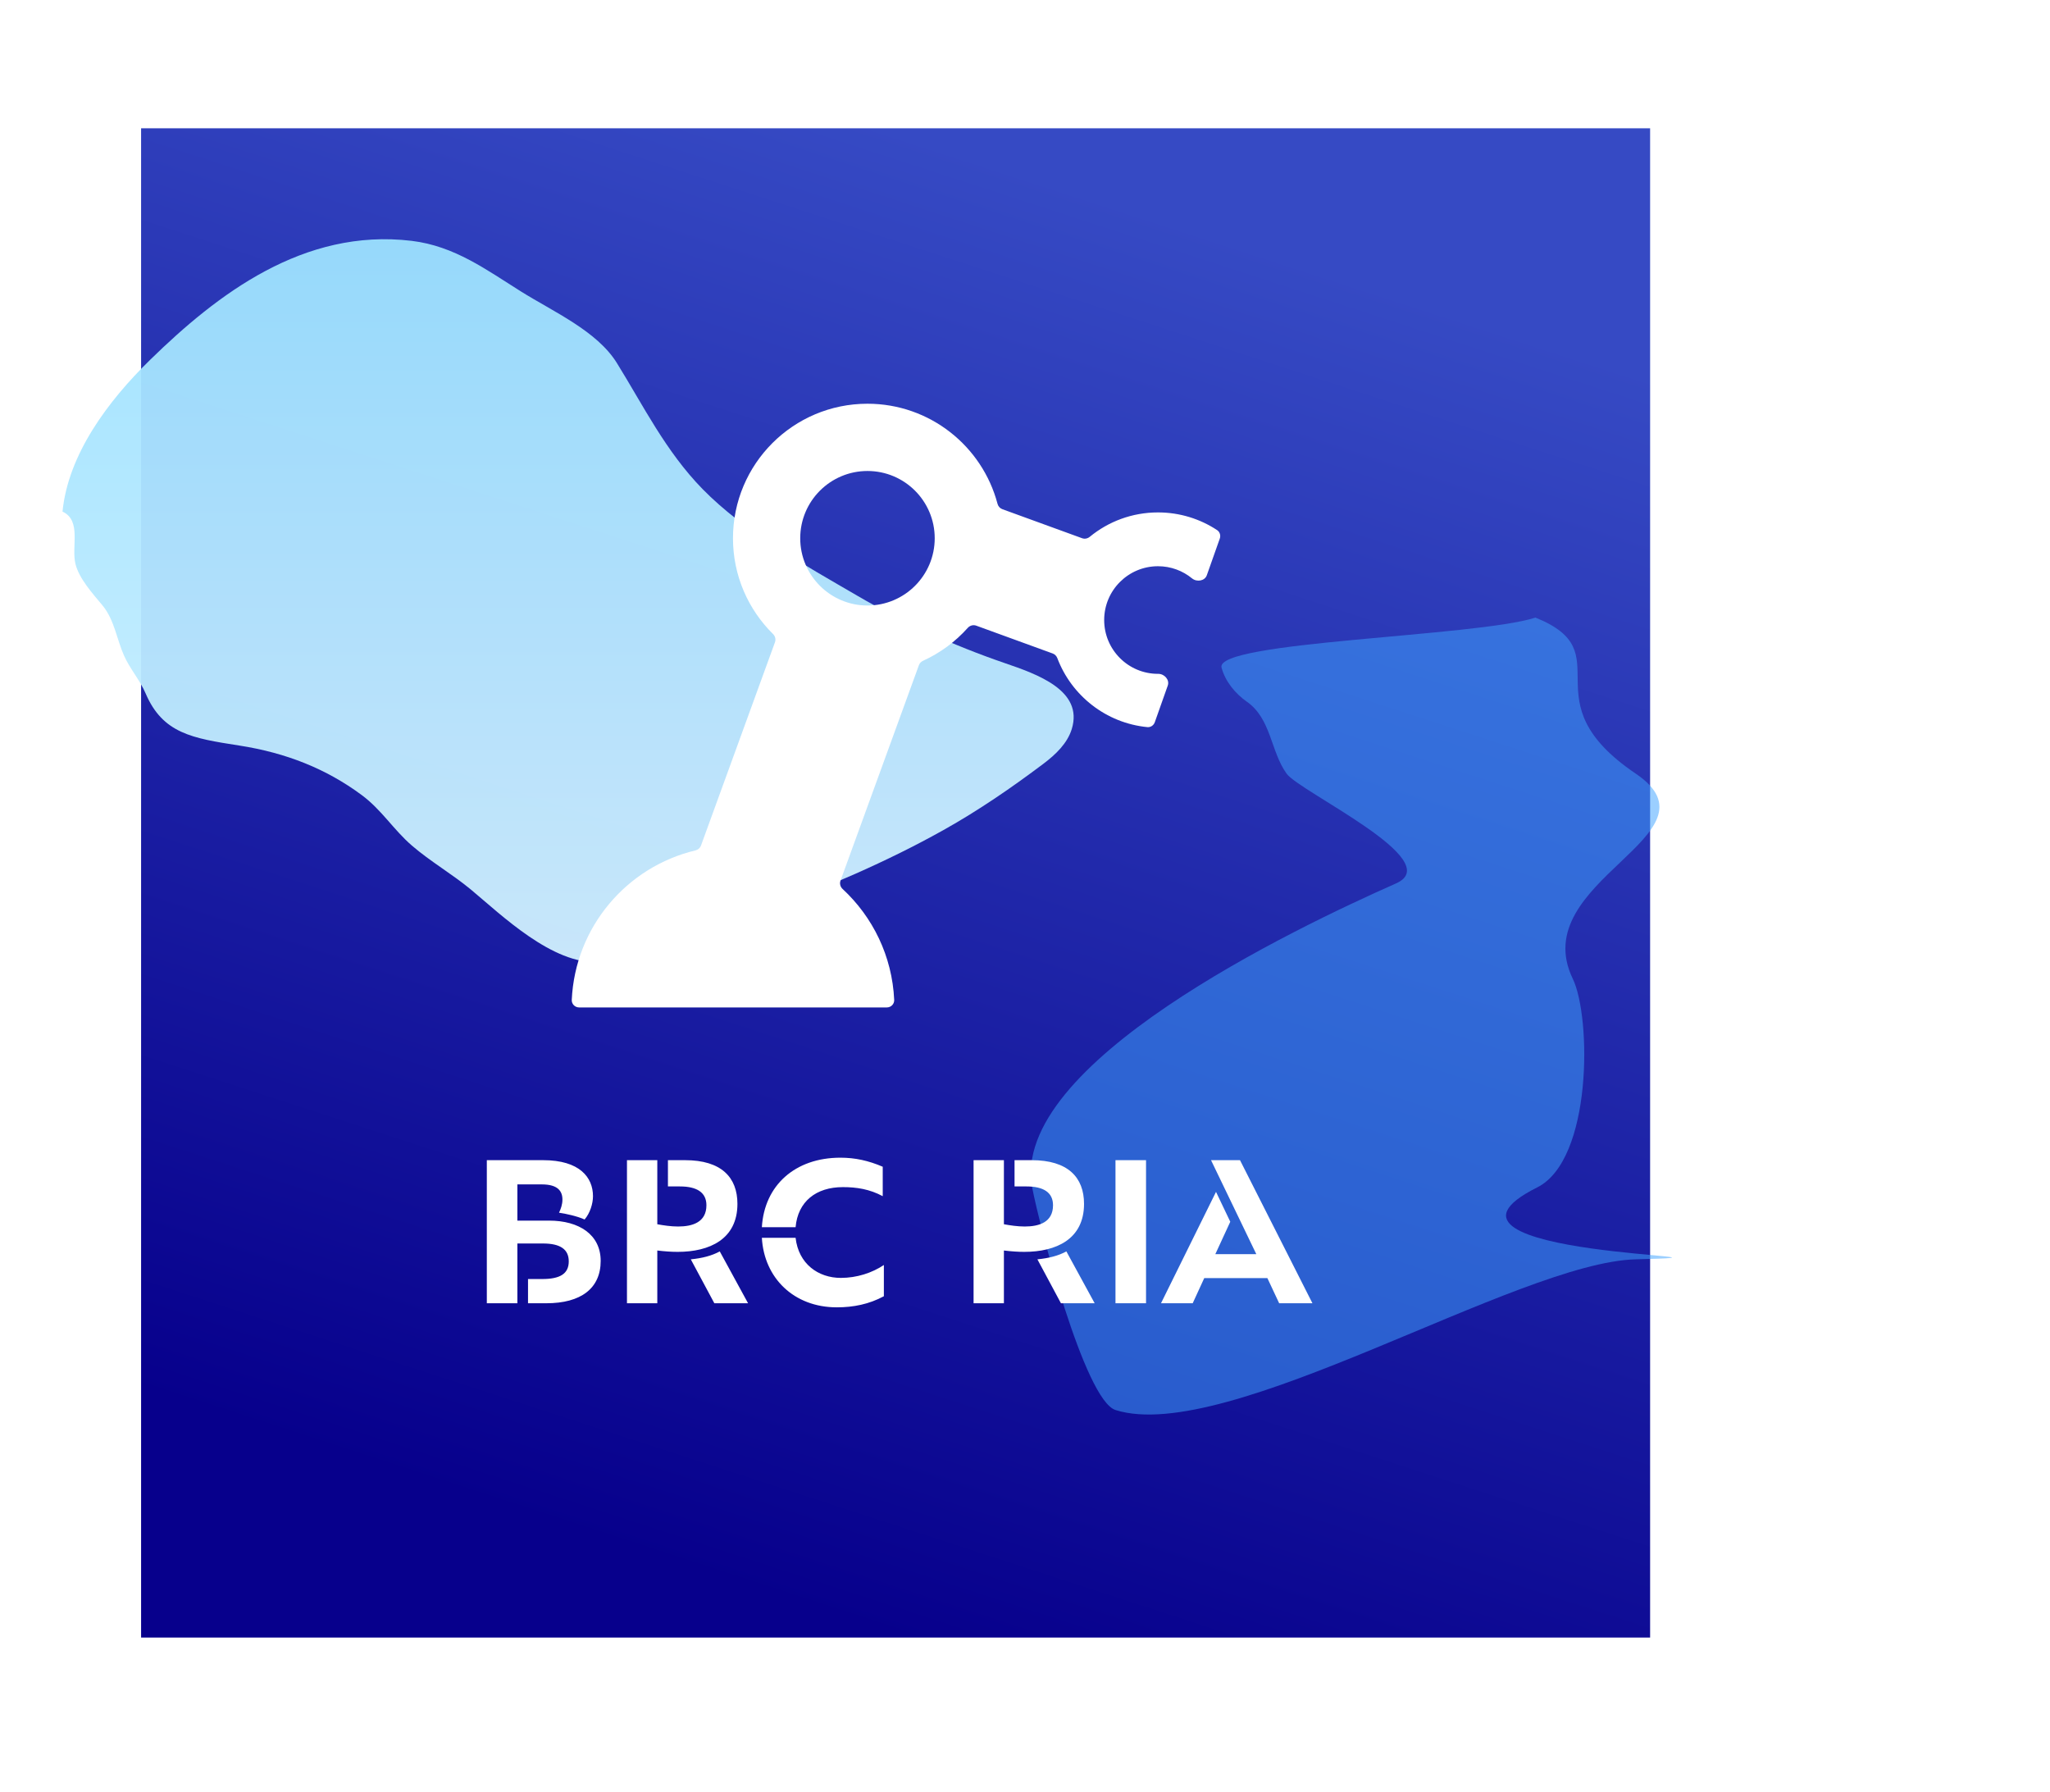 <svg width="2717" height="2375" viewBox="0 0 2717 2375" fill="none" xmlns="http://www.w3.org/2000/svg">
<rect x="187" y="170" width="2000" height="2000" fill="url(#paint0_linear_4_87)"/>
<g filter="url(#filter0_f_4_87)">
<path d="M199.307 476.503C142.549 531.873 90.376 602.292 82.837 677.946C108.501 689.879 94.296 724.259 100.032 747.372C104.849 766.78 122.714 786.458 135.792 802.198C151.688 821.33 154.79 847.51 164.534 869.144C172.367 886.536 185.403 901.163 192.941 918.776C215.772 972.115 254.969 978.241 316.708 987.89L317.6 988.03C379.319 997.677 432.26 1018.68 479.356 1053.53C505.775 1073.08 521.434 1099.38 545.864 1120.48C570.315 1141.59 599.45 1158.29 624.402 1179.05C664.649 1212.55 732.496 1278.49 793.511 1274.86C866.609 1270.5 947.045 1230.85 1013.08 1206.47C1095.33 1176.11 1175.2 1142.02 1250.37 1099.99C1297.1 1073.86 1341.09 1043.57 1383.05 1011.98C1399.52 999.585 1414.72 984.827 1420.48 966.099C1436.28 914.76 1374.27 893.299 1331.58 878.666C1262.71 855.056 1197.86 825.308 1136.41 789.502C1065.94 748.447 986.509 704.619 931.204 648.109C882.316 598.156 852.49 537.308 817.574 481.034C791.229 438.574 733.695 413.28 690.241 386.098C645.22 357.936 602.627 325.979 545.529 319.153C402.173 302.015 287.751 390.222 199.307 476.503Z" fill="url(#paint1_linear_4_87)" fill-opacity="0.95"/>
</g>
<g filter="url(#filter1_f_4_87)">
<path d="M2167.9 1025.14C2023.48 927.508 2151.62 865.168 2035.04 818.407C1955.77 843.857 1609.67 849.765 1619.01 884.703C1624.06 903.606 1637.83 919.587 1652.52 929.843C1684.91 952.468 1683.79 995.265 1705.17 1025.14C1722.46 1049.29 1918.62 1140.34 1850.37 1170.59C1716.33 1230.01 1337.48 1410.09 1368 1573.5C1376.97 1621.55 1437.43 1855.55 1478.5 1868.5C1626.67 1915.2 2011.38 1672.66 2167.9 1668.8C2372.01 1663.77 1850.2 1667.04 2037.33 1573.5C2110.55 1536.91 2109.16 1348.08 2084.5 1297C2021.55 1166.63 2287.83 1106.2 2167.9 1025.14Z" fill="#40A3FF" fill-opacity="0.52"/>
</g>
<path fill-rule="evenodd" clip-rule="evenodd" d="M929.069 1120.47C927.887 1123.71 925.102 1126.11 921.741 1126.91C830.709 1148.58 762.234 1228.43 757.791 1325C757.537 1330.52 762.038 1335 767.561 1335H1175.37C1180.89 1335 1185.39 1330.52 1185.14 1325C1182.47 1266.97 1156.67 1214.97 1116.75 1178.01C1113.71 1175.19 1112.57 1170.85 1113.98 1166.95L1217.89 881.464C1218.84 878.86 1220.83 876.779 1223.36 875.632C1246.06 865.319 1266.22 850.383 1282.64 832.026C1285.46 828.87 1289.9 827.638 1293.88 829.086L1395.21 865.97C1398.06 867.006 1400.27 869.286 1401.34 872.119C1420.13 921.75 1465.83 958.157 1520.63 963.543C1525.01 963.974 1529.04 961.237 1530.51 957.083L1547.72 908.467C1550.43 900.82 1543.2 892.893 1535.09 892.931C1534.98 892.932 1534.86 892.932 1534.75 892.932C1495.37 892.932 1463.44 861.01 1463.44 821.631C1463.44 782.252 1495.37 750.33 1534.75 750.33C1551.87 750.33 1567.59 756.369 1579.88 766.434C1586.16 771.573 1596.75 769.962 1599.46 762.316L1616.67 713.675C1618.14 709.521 1616.74 704.863 1613.06 702.439C1590.58 687.64 1563.67 679.029 1534.75 679.029C1500.42 679.029 1468.92 691.158 1444.31 711.365C1441.47 713.703 1437.61 714.471 1434.15 713.211L1328.48 674.751C1325.3 673.594 1322.94 670.897 1322.08 667.624C1301.92 591.284 1232.39 535 1149.72 535C1051.27 535 971.465 614.807 971.465 713.253C971.465 762.927 991.783 807.854 1024.56 840.179C1027.44 843.021 1028.51 847.265 1027.12 851.067L929.069 1120.47ZM1238.84 713.253C1238.84 762.476 1198.94 802.38 1149.72 802.38C1100.49 802.38 1060.59 762.476 1060.59 713.253C1060.59 664.03 1100.49 624.127 1149.72 624.127C1198.94 624.127 1238.84 664.03 1238.84 713.253Z" fill="white"/>
<path d="M699.82 1727V1694.9H718.72C742.12 1694.9 753.82 1688 753.82 1671.5C753.82 1655.6 742.72 1647.8 719.62 1647.8H685.72V1727H645.22V1537.4H719.92C768.22 1537.4 785.92 1560.2 785.92 1585.1C785.92 1595 782.02 1607.6 774.82 1616C764.92 1611.5 749.32 1608.2 740.92 1607C743.32 1601.9 745.42 1596.2 745.42 1589.6C745.42 1578.5 739.42 1569.5 718.12 1569.5H685.72V1617.5H727.72C767.62 1617.5 796.12 1636.1 796.12 1670.9C796.12 1707.2 770.02 1727 724.12 1727H699.82ZM885.262 1572.2V1537.4H908.062C956.062 1537.4 977.362 1560.2 977.362 1595.3C977.362 1642.1 940.462 1658.9 898.162 1658.9C890.062 1658.9 881.062 1658.3 871.162 1657.1V1727H830.962V1537.4H871.162V1622.3C879.262 1623.8 889.162 1625.3 898.762 1625.3C917.962 1625.3 936.262 1619.6 936.262 1597.1C936.262 1580 923.362 1572.2 901.162 1572.2H885.262ZM953.962 1658.3L991.462 1727H946.762L915.562 1668.8C930.862 1667.3 943.462 1664 953.962 1658.3ZM1054.45 1626.2C1057.45 1592.3 1081.45 1573.1 1117.15 1573.1C1135.45 1573.1 1152.55 1575.8 1169.95 1585.1V1546.1C1151.05 1538 1133.35 1534.1 1113.85 1534.1C1053.85 1534.1 1013.05 1570.7 1009.75 1626.2H1054.45ZM1054.45 1640.3C1058.35 1674.8 1084.45 1693.4 1114.45 1693.4C1135.45 1693.4 1155.85 1686.8 1171.45 1676.3V1717.7C1151.95 1728.2 1131.25 1732.4 1109.05 1732.4C1052.05 1732.4 1012.75 1693.4 1009.75 1640.3H1054.45ZM1344.64 1572.2V1537.4H1367.44C1415.44 1537.4 1436.74 1560.2 1436.74 1595.3C1436.74 1642.1 1399.84 1658.9 1357.54 1658.9C1349.44 1658.9 1340.44 1658.3 1330.54 1657.1V1727H1290.34V1537.4H1330.54V1622.3C1338.64 1623.8 1348.54 1625.3 1358.14 1625.3C1377.34 1625.3 1395.64 1619.6 1395.64 1597.1C1395.64 1580 1382.74 1572.2 1360.54 1572.2H1344.64ZM1413.34 1658.3L1450.84 1727H1406.14L1374.94 1668.8C1390.24 1667.3 1402.84 1664 1413.34 1658.3ZM1478.42 1727V1537.4H1518.92V1727H1478.42ZM1611.66 1579.4L1630.56 1619L1610.76 1661.9H1665.06L1605.06 1537.4H1643.46L1739.46 1727H1695.36L1679.76 1693.7H1596.06L1580.76 1727H1538.76L1611.66 1579.4Z" fill="white"/>
<defs>
<filter id="filter0_f_4_87" x="-917.163" y="-683" width="3340.16" height="2958" filterUnits="userSpaceOnUse" color-interpolation-filters="sRGB">
<feFlood flood-opacity="0" result="BackgroundImageFix"/>
<feBlend mode="normal" in="SourceGraphic" in2="BackgroundImageFix" result="shape"/>
<feGaussianBlur stdDeviation="500" result="effect1_foregroundBlur_4_87"/>
</filter>
<filter id="filter1_f_4_87" x="866.259" y="318.406" width="1849.86" height="2056.06" filterUnits="userSpaceOnUse" color-interpolation-filters="sRGB">
<feFlood flood-opacity="0" result="BackgroundImageFix"/>
<feBlend mode="normal" in="SourceGraphic" in2="BackgroundImageFix" result="shape"/>
<feGaussianBlur stdDeviation="250" result="effect1_foregroundBlur_4_87"/>
</filter>
<linearGradient id="paint0_linear_4_87" x1="1776" y1="362.5" x2="1187" y2="2170" gradientUnits="userSpaceOnUse">
<stop stop-color="#364AC4"/>
<stop offset="1" stop-color="#07008C"/>
</linearGradient>
<linearGradient id="paint1_linear_4_87" x1="752.5" y1="317" x2="752.5" y2="1275" gradientUnits="userSpaceOnUse">
<stop stop-color="#9CE1FF"/>
<stop offset="1" stop-color="#D2F1FF"/>
</linearGradient>
</defs>
</svg>
